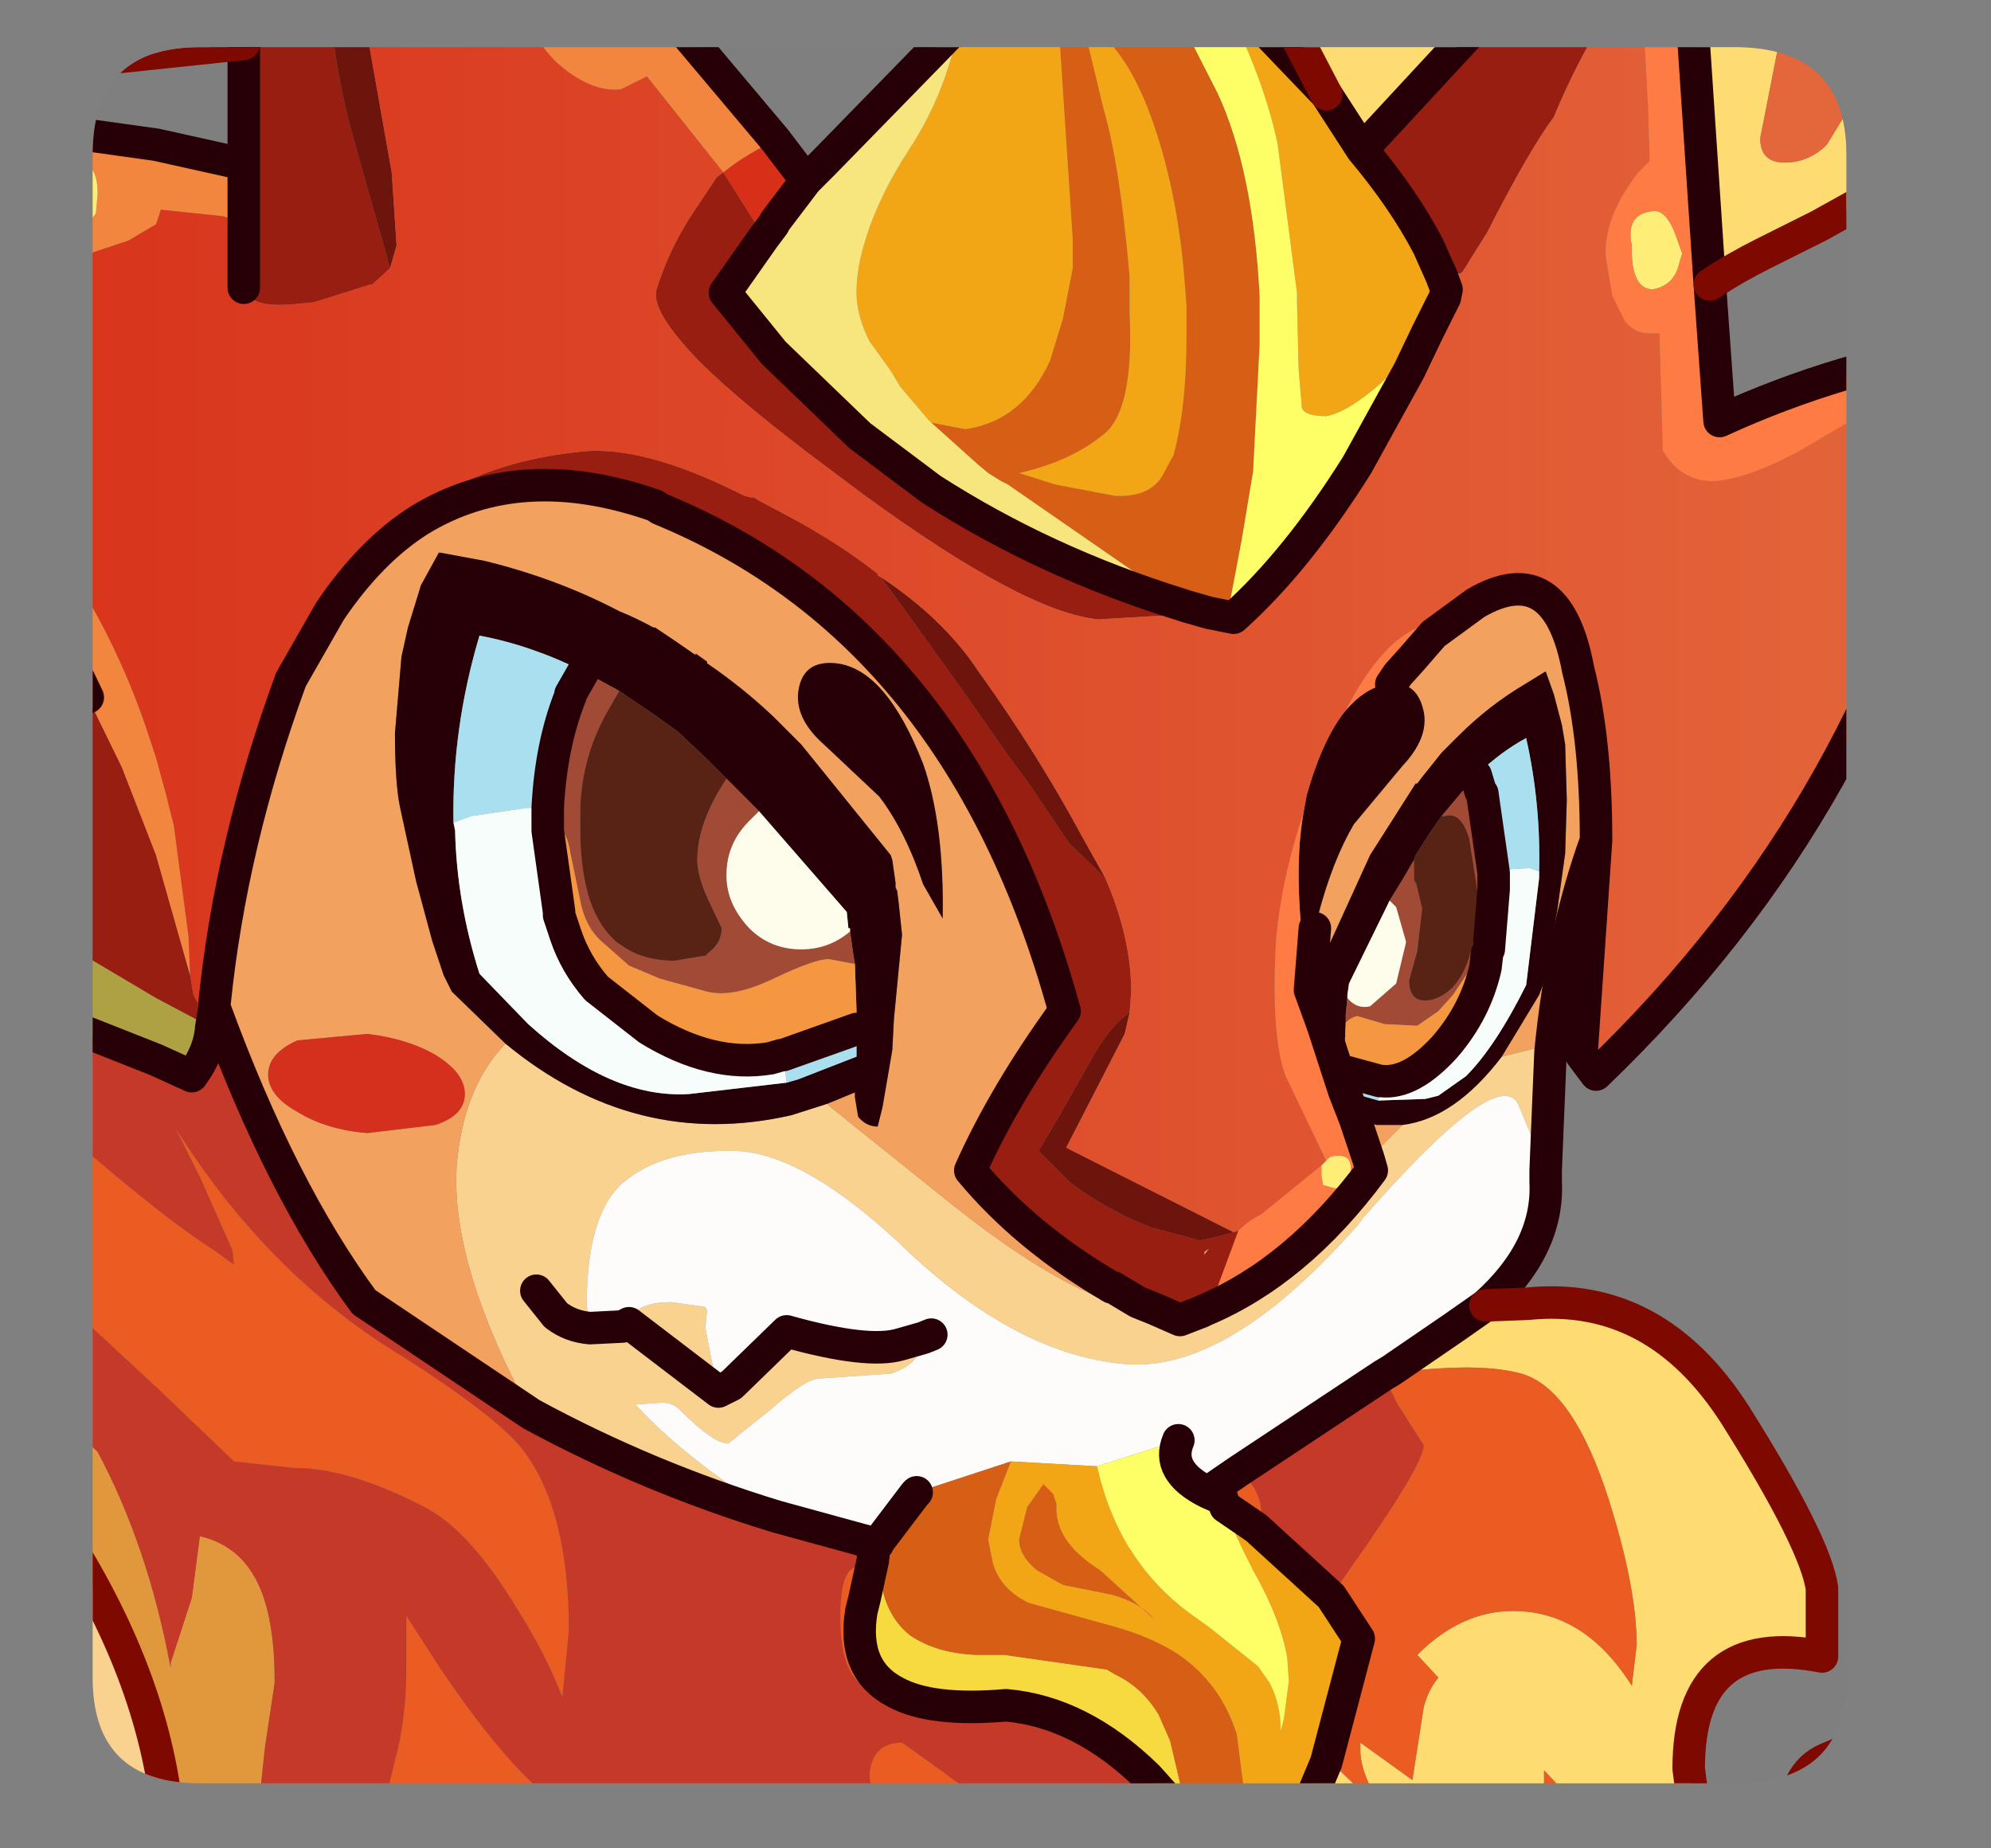 <?xml version="1.0" encoding="UTF-8" standalone="no"?>
<svg xmlns:ffdec="https://www.free-decompiler.com/flash" xmlns:xlink="http://www.w3.org/1999/xlink" ffdec:objectType="frame" height="56.85px" width="61.25px" xmlns="http://www.w3.org/2000/svg">
  <rect width="100%" height="100%" fill="#808080" stroke="none"/>
  <g transform="matrix(1.0, 0.0, 0.0, 1.0, 2.85, 1.45)">
    <clipPath id="clipPath0" transform="matrix(1.0, 0.0, 0.0, 1.0, 0.0, 0.0)">
      <path d="M50.5 0.0 Q53.95 0.0 53.95 3.3 L53.95 50.15 Q53.95 53.4 50.5 53.4 L3.3 53.4 Q0.0 53.4 0.0 50.15 L0.0 3.3 Q0.0 0.0 3.3 0.0 L50.5 0.0" fill="#000000" fill-rule="evenodd" stroke="none"/>
    </clipPath>
    <g clip-path="url(#clipPath0)">
      <use ffdec:characterId="2" height="56.85" transform="matrix(1.0, 0.0, 0.0, 1.0, -2.85, -1.45)" width="61.25" xlink:href="#shape1"/>
    </g>
    <use ffdec:characterId="3" height="53.4" transform="matrix(1.0, 0.0, 0.0, 1.0, 0.0, 0.0)" width="53.95" xlink:href="#shape2"/>
  </g>
  <defs>
    <g id="shape1" transform="matrix(1.0, 0.0, 0.0, 1.0, 2.85, 1.45)">
      <path d="M44.85 30.9 L44.75 33.3 44.7 34.55 43.85 32.5 Q43.2 31.3 39.05 36.05 L38.95 36.2 38.45 36.75 Q34.7 40.8 31.7 40.5 28.5 40.2 25.2 37.15 21.95 34.0 19.75 33.95 17.55 33.9 16.35 34.9 15.2 35.85 15.2 38.7 L15.3 39.4 16.3 39.35 16.75 38.85 Q17.1 38.6 17.8 38.6 L18.85 38.75 18.9 38.85 18.85 39.4 19.15 40.95 19.25 41.35 19.65 41.15 21.35 39.5 Q23.85 40.2 24.85 39.9 L25.55 39.7 Q25.5 40.5 24.55 40.8 L22.35 40.95 Q21.95 40.95 20.8 41.95 L19.55 42.95 Q19.1 42.95 18.05 41.9 17.8 41.65 17.4 41.7 L16.7 41.75 Q18.15 43.35 21.05 45.2 17.1 44.0 13.5 42.05 11.0 37.45 11.2 34.4 11.4 32.0 12.7 30.65 16.7 33.95 21.5 32.85 L22.6 32.5 22.7 32.6 26.5 35.65 Q30.55 38.85 32.65 38.8 L33.45 39.15 34.1 38.9 34.2 38.85 Q37.05 37.65 39.35 34.55 L39.25 34.2 40.3 33.15 Q41.9 32.95 43.35 31.05 L44.35 30.8 44.85 30.9 M2.35 54.9 L-2.3 54.9 Q-2.0 54.15 -2.0 53.3 L-2.2 51.85 -2.35 51.35 -2.35 45.35 -1.9 44.4 -0.7 46.1 Q2.05 50.55 2.35 54.9 M13.65 38.25 L14.25 39.0 Q14.7 39.35 15.3 39.4 14.7 39.35 14.25 39.0 L13.65 38.25 M16.3 39.35 L16.5 39.25 19.25 41.35 16.5 39.25 16.3 39.35" fill="#fad390" fill-rule="evenodd" stroke="none"/>
      <path d="M46.25 24.4 Q45.2 27.3 44.85 30.9 L44.35 30.8 43.35 31.05 44.5 29.15 44.65 28.75 44.8 27.95 45.05 26.6 45.3 24.8 45.35 23.15 45.3 21.45 45.2 20.85 44.95 19.9 44.7 19.2 44.05 19.6 Q42.95 20.25 42.0 21.2 L41.5 21.7 40.9 22.45 40.75 22.65 40.7 22.65 39.3 24.85 38.0 27.7 37.95 27.8 37.9 28.35 37.9 28.5 37.85 28.8 37.8 29.5 37.85 30.1 37.45 29.0 37.6 27.1 37.7 26.7 Q38.15 25.0 38.8 23.9 L40.3 22.1 Q41.1 21.25 40.95 20.45 40.75 19.5 39.95 19.6 L40.15 19.3 40.6 18.8 41.25 18.05 42.55 17.1 Q45.05 15.65 45.7 19.15 46.25 21.3 46.25 24.4 M-2.35 45.35 L-2.35 43.9 -1.9 44.4 -2.35 45.35 M38.85 33.0 L39.5 33.15 40.3 33.15 39.25 34.2 38.85 33.0 M7.3 17.35 Q8.55 15.5 10.05 14.55 13.15 12.65 17.3 14.1 L17.45 14.2 Q26.7 18.0 29.9 29.65 28.05 32.2 27.0 34.55 28.7 36.6 31.35 38.15 L31.4 38.15 32.15 38.6 32.65 38.8 Q30.55 38.85 26.5 35.65 L22.7 32.6 22.6 32.5 23.45 32.15 23.45 32.3 23.55 32.9 Q23.8 33.2 24.15 33.2 L24.3 32.6 24.6 30.85 24.65 29.9 24.9 27.3 24.8 26.35 24.75 25.95 24.7 25.85 24.7 25.8 24.7 25.7 24.6 25.0 24.55 24.85 21.8 21.45 20.95 20.6 Q20.0 19.7 18.9 18.95 L18.9 18.9 18.55 18.65 18.55 18.7 17.9 18.25 17.3 17.85 17.25 17.85 Q16.7 17.55 16.2 17.35 14.3 16.35 12.05 15.8 L10.7 15.55 10.65 15.55 10.1 16.55 9.7 17.85 9.5 18.75 9.3 21.1 Q9.3 22.6 9.45 23.35 L9.95 25.65 10.45 27.5 10.8 28.55 11.05 29.05 12.7 30.65 Q11.4 32.0 11.2 34.4 11.0 37.45 13.5 42.05 L8.35 38.6 Q5.8 35.15 3.75 29.55 L3.75 29.4 Q4.25 24.5 6.1 19.45 L7.3 17.35 M24.2 23.05 Q25.0 24.1 25.55 25.75 L26.15 26.8 Q26.2 23.9 25.55 22.05 24.4 19.1 22.85 18.95 21.8 18.85 21.7 19.9 21.65 20.7 22.5 21.45 L24.2 23.05 M10.55 31.0 Q9.7 30.5 8.45 30.35 L6.3 30.55 Q5.4 30.95 5.4 31.6 5.4 32.25 6.3 32.75 7.2 33.3 8.45 33.4 L10.55 33.15 Q11.45 32.85 11.45 32.2 11.45 31.55 10.55 31.0 M34.2 37.05 L34.35 36.95 34.2 37.15 34.2 37.05" fill="#f4a25e" fill-rule="evenodd" stroke="none"/>
      <path d="M4.65 -0.1 L4.65 -0.95 7.3 -0.95 7.35 -0.7 Q7.55 1.15 8.05 2.9 L9.15 6.8 8.6 7.3 8.55 7.3 6.8 7.85 6.25 7.9 Q4.8 8.05 4.65 7.4 L4.65 5.4 4.65 3.6 4.65 -0.1 M42.85 -0.95 L46.55 -0.95 Q45.7 0.35 44.95 2.15 44.2 3.15 42.9 5.7 L42.15 6.9 42.1 6.95 41.5 7.05 41.1 6.15 Q40.35 4.7 39.05 3.15 L42.85 -0.95 M-2.35 26.7 L-2.35 16.2 Q-1.1 17.95 -0.15 20.0 L0.9 22.15 1.95 24.85 3.0 28.55 3.1 29.15 3.65 30.15 1.95 29.25 -2.35 26.7 M34.35 17.4 L30.95 17.6 Q28.7 17.4 23.7 13.75 L22.7 13.0 Q20.0 11.0 18.65 9.65 17.15 8.1 17.35 7.45 17.7 6.3 18.4 5.2 L18.5 5.05 19.2 4.0 19.4 3.85 20.35 5.35 20.65 5.85 19.7 7.2 19.45 7.55 20.95 9.4 23.6 11.95 25.8 13.6 Q29.3 15.85 33.5 17.15 L33.65 17.2 34.35 17.4 M7.3 17.35 Q8.1 15.95 9.05 15.05 L9.6 14.55 Q11.65 12.8 14.95 12.45 16.9 12.2 20.05 13.8 L20.25 13.85 20.35 13.85 20.5 13.95 21.35 14.4 Q22.95 15.25 24.15 16.2 L24.15 16.25 24.25 16.3 25.3 17.75 26.95 20.05 28.1 21.7 28.8 22.65 30.05 24.5 31.15 25.55 Q31.95 27.4 31.95 29.05 L31.9 29.7 Q31.35 30.05 30.8 31.0 L29.75 32.85 29.1 33.95 30.05 34.9 Q31.15 35.75 32.55 36.3 L34.05 36.7 34.35 36.65 35.1 36.45 35.25 36.4 34.6 38.15 34.35 38.6 34.1 38.9 33.45 39.15 32.65 38.8 32.15 38.6 31.4 38.15 31.35 38.15 Q28.7 36.6 27.0 34.55 28.05 32.2 29.9 29.65 26.7 18.0 17.45 14.2 L17.3 14.1 Q13.15 12.65 10.05 14.55 8.55 15.5 7.3 17.35 M34.2 37.05 L34.2 37.15 34.35 36.95 34.2 37.05" fill="#981e11" fill-rule="evenodd" stroke="none"/>
      <path d="M21.0 2.85 L21.95 4.1 21.0 5.35 20.95 5.45 20.65 5.85 20.35 5.35 19.4 3.85 Q19.9 3.45 20.45 3.15 L21.0 2.85" fill="#d82f18" fill-rule="evenodd" stroke="none"/>
      <path d="M37.95 1.45 L36.7 -0.95 42.85 -0.95 39.05 3.15 37.95 1.45 M49.2 -0.95 L51.65 -0.95 51.9 -0.25 51.3 2.8 Q51.3 3.55 52.05 3.55 52.8 3.55 53.35 3.0 L53.9 2.1 54.45 -0.15 54.55 -0.95 57.8 -0.95 57.8 -0.75 Q57.8 2.8 54.45 4.75 L53.1 5.5 51.4 6.35 Q50.5 6.8 49.75 7.3 L49.2 -0.95 M42.85 38.7 L44.15 38.65 Q48.1 38.25 50.55 42.1 53.0 46.0 53.2 47.4 L53.2 49.5 Q49.1 48.7 49.1 52.95 L49.35 54.9 46.45 54.9 44.65 53.0 44.65 54.9 37.05 54.9 37.95 52.75 38.15 52.8 39.35 53.95 39.35 53.6 Q39.0 52.9 39.0 52.4 L39.0 52.15 40.6 53.3 40.95 51.05 Q41.1 50.5 41.4 50.15 L40.75 49.45 Q42.1 48.1 43.7 48.1 45.9 48.1 47.35 50.4 L47.5 49.15 Q47.5 47.4 46.65 44.7 45.55 41.25 43.95 40.8 42.7 40.45 40.25 40.75 L39.95 40.7 41.85 39.4 42.85 38.7 M55.5 51.15 L55.6 51.05 55.7 51.0 56.05 50.95 56.6 51.8 56.75 52.8 56.9 54.9 52.3 54.9 52.3 54.75 Q52.3 53.1 53.35 52.65 54.85 52.05 55.5 51.15 L55.65 51.2 55.7 51.55 54.6 52.55 55.7 51.55 55.65 51.2 55.5 51.15" fill="#ffdd71" fill-rule="evenodd" stroke="none"/>
      <path d="M5.05 54.9 L2.35 54.9 Q2.05 50.55 -0.7 46.1 L-1.9 44.4 -2.35 43.9 -2.35 40.6 -1.3 41.75 -1.0 42.1 0.15 43.2 Q1.7 46.1 2.4 49.85 L2.4 49.7 3.05 47.7 3.3 45.8 Q4.6 46.1 5.15 47.4 5.6 48.45 5.6 50.3 L5.3 52.3 5.05 54.65 5.05 54.9" fill="#e2993d" fill-rule="evenodd" stroke="none"/>
      <path d="M44.7 34.55 L44.7 34.9 Q44.8 36.95 42.85 38.7 L41.85 39.4 39.95 40.7 39.7 40.85 35.25 43.8 34.3 44.45 Q33.0 43.8 33.4 42.85 L30.9 43.65 28.25 43.5 25.35 44.45 25.3 44.5 24.2 45.95 24.15 46.05 21.05 45.2 Q18.15 43.35 16.7 41.75 L17.4 41.7 Q17.8 41.65 18.05 41.9 19.1 42.95 19.55 42.95 L20.8 41.95 Q21.95 40.95 22.35 40.95 L24.55 40.8 Q25.5 40.5 25.55 39.7 L24.85 39.9 Q23.85 40.2 21.35 39.5 L19.65 41.15 19.25 41.35 19.15 40.95 18.85 39.4 18.9 38.85 18.85 38.75 17.8 38.6 Q17.1 38.6 16.75 38.85 L16.3 39.35 15.3 39.4 15.2 38.7 Q15.2 35.85 16.35 34.9 17.55 33.9 19.75 33.95 21.95 34.0 25.2 37.15 28.5 40.2 31.7 40.5 34.7 40.8 38.45 36.75 L38.95 36.2 39.05 36.05 Q43.2 31.3 43.85 32.5 L44.7 34.55 M25.8 39.6 L25.55 39.7 25.8 39.6" fill="#fffdfc" fill-rule="evenodd" stroke="none"/>
      <path d="M13.35 -0.95 L14.25 -0.95 14.6 -0.55 Q15.1 -0.1 15.7 -0.2 16.05 -0.2 16.1 -0.55 L16.1 -0.95 17.8 -0.95 21.0 2.85 20.45 3.15 Q19.9 3.45 19.4 3.85 L19.0 3.35 17.05 0.9 16.25 1.3 Q15.3 1.4 14.25 0.45 13.6 -0.2 13.35 -0.95 M-2.35 16.2 L-2.35 13.9 -2.05 14.3 -1.35 15.15 Q0.5 17.65 1.6 20.8 L1.95 21.85 2.25 22.95 2.5 23.95 2.95 27.35 3.0 28.55 1.95 24.85 0.9 22.15 -0.15 20.0 Q-1.1 17.95 -2.35 16.2 M-2.35 6.4 L-2.35 5.25 -2.2 5.35 -0.8 5.6 Q-0.15 5.55 0.1 5.1 L0.15 4.55 Q0.2 3.15 -1.3 3.4 -2.0 3.55 -2.35 3.85 L-2.35 2.4 1.95 3.0 4.65 3.6 4.65 5.4 4.0 5.2 2.1 5.0 1.95 5.45 1.1 5.95 -0.85 6.6 -2.35 6.4" fill="#f3873e" fill-rule="evenodd" stroke="none"/>
      <path d="M-2.35 -0.15 L-2.35 -0.95 4.65 -0.95 4.65 -0.1 -0.1 0.4 -2.35 -0.15" fill="#fae47e" fill-rule="evenodd" stroke="none"/>
      <path d="M51.65 -0.95 L54.55 -0.95 54.45 -0.15 53.9 2.1 53.35 3.0 Q52.8 3.55 52.05 3.55 51.3 3.55 51.3 2.8 L51.9 -0.25 51.65 -0.95" fill="#e5663b" fill-rule="evenodd" stroke="none"/>
      <path d="M24.2 45.95 L24.2 46.05 24.2 46.45 24.2 46.5 Q24.2 48.1 25.15 48.85 25.95 49.4 27.2 49.45 L27.3 49.45 28.05 49.45 31.2 49.9 31.45 50.05 Q32.3 50.45 32.8 51.3 L33.15 52.1 33.75 54.65 32.45 53.2 Q30.4 51.2 28.1 51.0 25.8 51.2 24.7 50.6 23.35 49.9 23.65 48.1 L23.75 47.7 24.0 46.55 24.05 46.1 24.15 46.05 24.2 45.95" fill="#f8db3f" fill-rule="evenodd" stroke="none"/>
      <path d="M46.45 54.9 L44.65 54.9 44.65 53.0 46.45 54.9 M33.95 54.9 L24.65 54.9 Q23.9 53.8 23.9 53.1 24.0 52.15 24.9 52.15 L26.3 53.15 Q27.45 54.15 30.55 54.15 31.65 54.15 32.2 53.55 L32.45 53.2 33.75 54.65 33.95 54.9 M16.7 54.9 L9.05 54.9 8.95 54.15 9.3 52.7 Q9.65 51.45 9.65 49.85 L9.65 48.25 10.75 49.95 Q12.45 52.45 13.75 53.6 14.55 54.25 16.7 54.9 M-2.35 52.9 L-2.35 51.35 -2.2 51.85 -2.25 53.05 -2.35 52.9 M-2.35 37.15 L-2.35 32.05 -1.5 32.8 Q1.8 35.75 3.65 36.95 L3.8 37.05 4.35 37.45 4.3 37.0 3.3 34.75 2.55 33.25 Q3.9 35.4 5.55 37.1 7.35 38.95 9.5 40.25 12.4 42.1 13.2 43.1 14.65 44.95 14.65 48.7 L14.45 50.75 Q13.95 49.45 13.1 48.1 11.6 45.6 10.2 44.9 7.9 43.7 6.2 43.7 L4.35 43.5 2.05 41.3 0.0 39.4 -2.35 37.15 M39.95 40.7 L40.25 40.75 Q42.7 40.45 43.95 40.8 45.55 41.25 46.65 44.7 47.5 47.4 47.5 49.15 L47.35 50.4 Q45.9 48.1 43.7 48.1 42.1 48.1 40.75 49.45 L41.4 50.15 Q41.1 50.5 40.95 51.05 L40.6 53.3 39.0 52.15 39.0 52.4 Q39.0 52.9 39.35 53.6 L39.35 53.95 38.15 52.8 37.95 52.75 38.95 48.95 38.1 47.65 38.65 46.85 Q40.95 43.6 40.95 43.0 L40.15 41.75 39.7 40.85 39.95 40.7 M24.0 46.55 L23.75 47.7 23.65 48.1 Q23.35 49.9 24.7 50.6 L24.4 50.6 Q23.0 50.6 23.0 48.3 23.0 47.15 23.3 46.85 23.55 46.65 24.0 46.55 M34.3 44.45 L35.25 43.8 Q35.95 44.35 35.95 45.1 L35.8 45.55 34.85 44.9 34.75 44.65 34.3 44.45" fill="#eb5c22" fill-rule="evenodd" stroke="none"/>
      <path d="M24.65 54.9 L16.7 54.9 Q14.55 54.25 13.75 53.6 12.45 52.45 10.75 49.95 L9.65 48.25 9.65 49.85 Q9.65 51.45 9.3 52.7 L8.95 54.15 9.05 54.9 5.05 54.9 5.05 54.65 5.3 52.3 5.6 50.3 Q5.6 48.45 5.15 47.4 4.6 46.1 3.3 45.8 L3.05 47.7 2.4 49.7 2.4 49.85 Q1.7 46.1 0.15 43.2 L-1.0 42.1 -1.3 41.75 -2.35 40.6 -2.35 37.15 0.0 39.4 2.05 41.3 4.35 43.5 6.2 43.7 Q7.9 43.7 10.2 44.9 11.6 45.6 13.1 48.1 13.95 49.45 14.45 50.75 L14.65 48.7 Q14.65 44.95 13.2 43.1 12.4 42.1 9.5 40.25 7.35 38.95 5.55 37.1 3.9 35.4 2.55 33.25 L3.3 34.75 4.3 37.0 4.35 37.45 3.8 37.05 3.65 36.95 Q1.8 35.75 -1.5 32.8 L-2.35 32.05 -2.35 29.45 1.95 31.15 3.05 31.65 Q3.6 30.9 3.65 30.15 L3.75 29.55 Q5.8 35.15 8.35 38.6 L13.5 42.05 Q17.1 44.0 21.05 45.2 L24.15 46.05 24.05 46.1 24.0 46.55 Q23.55 46.65 23.3 46.85 23.0 47.15 23.0 48.3 23.0 50.6 24.4 50.6 L24.7 50.6 Q25.8 51.2 28.1 51.0 30.4 51.2 32.45 53.2 L32.2 53.55 Q31.65 54.15 30.55 54.15 27.45 54.15 26.3 53.15 L24.9 52.15 Q24.0 52.15 23.9 53.1 23.9 53.8 24.65 54.9 M-2.3 54.9 L-2.35 54.9 -2.35 52.9 -2.25 53.05 -2.2 51.85 -2.0 53.3 Q-2.0 54.15 -2.3 54.9 M35.25 43.8 L39.7 40.85 40.15 41.75 40.95 43.0 Q40.95 43.6 38.65 46.85 L38.1 47.65 35.8 45.55 35.95 45.1 Q35.95 44.35 35.25 43.8" fill="#c63928" fill-rule="evenodd" stroke="none"/>
      <path d="M26.65 -0.7 L26.95 -0.95 27.7 -0.95 26.65 -0.65 26.65 -0.7 M29.7 -0.95 L33.4 -0.95 34.6 1.4 Q35.7 3.75 35.9 7.65 L35.9 7.7 35.9 9.15 35.7 13.05 35.35 15.15 35.0 17.0 34.85 17.5 34.35 17.4 33.65 17.2 33.5 17.15 28.15 13.45 27.95 13.35 27.55 13.1 27.25 12.85 25.8 11.55 26.85 11.75 Q28.6 11.5 29.45 9.65 L29.85 8.35 30.15 6.8 30.15 5.9 29.7 -0.95 M35.45 54.9 L33.95 54.9 33.75 54.65 33.15 52.1 32.8 51.3 Q32.3 50.45 31.45 50.05 L31.2 49.9 28.05 49.45 27.3 49.45 27.2 49.45 Q25.95 49.4 25.15 48.85 24.2 48.1 24.2 46.5 L24.2 46.45 24.2 46.05 24.2 45.95 25.3 44.5 25.35 44.45 28.25 43.5 27.8 44.65 27.55 45.9 27.7 46.65 Q27.95 47.45 28.8 47.85 L31.5 48.6 Q32.55 48.9 33.35 49.4 34.7 50.3 35.2 51.9 L35.45 53.85 35.45 54.05 35.45 54.9 M33.65 7.95 L33.6 7.3 Q33.4 4.6 32.65 2.4 31.8 -0.1 30.45 -0.8 L31.1 1.9 Q31.6 3.6 31.9 7.05 L31.9 7.45 31.9 8.15 Q32.05 11.25 31.05 11.95 30.05 12.75 28.5 13.1 L29.45 13.4 29.6 13.45 31.45 13.8 Q32.5 13.85 32.9 13.2 L33.25 12.55 Q33.65 11.1 33.65 8.9 L33.65 7.95 M29.55 44.5 L29.65 44.8 29.65 44.95 Q29.65 45.95 30.85 46.75 L31.0 46.85 32.65 48.35 Q32.25 47.85 31.35 47.6 L29.85 47.3 29.05 46.85 Q28.5 46.4 28.5 45.9 L28.75 44.9 29.25 44.2 29.55 44.5" fill="#d85e15" fill-rule="evenodd" stroke="none"/>
      <path d="M27.7 -0.95 L29.7 -0.95 30.15 5.9 30.15 6.8 29.85 8.35 29.45 9.65 Q28.6 11.5 26.85 11.75 L25.8 11.55 25.7 11.45 24.85 10.45 24.55 9.95 23.9 9.05 Q23.5 8.25 23.5 7.55 23.5 6.75 23.8 5.85 24.2 4.55 25.15 3.1 26.25 1.4 26.65 -0.65 L27.7 -0.95 M35.05 -0.95 L35.65 -0.95 37.95 1.45 39.05 3.15 Q40.35 4.7 41.1 6.15 L41.5 7.05 41.65 7.45 41.6 7.7 41.05 8.8 40.55 9.4 40.25 9.75 Q38.8 11.2 37.95 11.35 37.3 11.35 37.2 11.1 L37.1 9.9 37.05 7.8 37.05 7.55 36.45 2.95 Q36.05 1.1 35.05 -0.95 M37.05 54.9 L35.45 54.9 35.45 54.05 35.45 53.85 35.2 51.9 Q34.7 50.3 33.35 49.4 32.55 48.9 31.5 48.6 L28.8 47.85 Q27.95 47.45 27.7 46.65 L27.55 45.9 27.8 44.65 28.25 43.5 30.9 43.65 Q31.2 45.0 31.85 46.1 L32.15 46.55 Q32.9 47.6 34.0 48.35 L34.35 48.6 35.85 49.8 36.2 50.3 Q36.55 50.95 36.55 51.8 L36.65 51.4 36.8 50.25 36.75 49.55 Q36.55 48.35 35.7 46.85 L35.5 46.45 Q34.95 45.35 34.75 44.65 L34.85 44.9 35.8 45.55 38.1 47.65 38.95 48.95 37.95 52.75 37.05 54.9 M33.65 7.95 L33.65 8.9 Q33.65 11.1 33.25 12.55 L32.9 13.2 Q32.5 13.85 31.45 13.8 L29.6 13.45 29.45 13.4 28.5 13.1 Q30.05 12.75 31.05 11.95 32.05 11.25 31.9 8.15 L31.9 7.45 31.9 7.05 Q31.6 3.6 31.1 1.9 L30.45 -0.8 Q31.8 -0.1 32.65 2.4 33.4 4.6 33.6 7.3 L33.65 7.95 M29.55 44.5 L29.25 44.2 28.75 44.9 28.5 45.9 Q28.5 46.4 29.05 46.85 L29.85 47.3 31.35 47.6 Q32.25 47.85 32.65 48.35 L31.0 46.85 30.85 46.75 Q29.65 45.95 29.65 44.95 L29.65 44.8 29.55 44.5" fill="#f3a716" fill-rule="evenodd" stroke="none"/>
      <path d="M33.4 -0.95 L35.05 -0.95 Q36.05 1.1 36.45 2.95 L37.05 7.55 37.05 7.8 37.1 9.9 37.2 11.1 Q37.3 11.35 37.95 11.35 38.8 11.2 40.25 9.75 L40.55 9.4 41.05 8.8 40.5 9.95 38.9 12.85 Q37.05 15.8 35.1 17.55 L34.85 17.5 35.0 17.0 35.35 15.15 35.7 13.05 35.9 9.15 35.9 7.7 35.9 7.65 Q35.7 3.75 34.6 1.4 L33.4 -0.95 M30.9 43.65 L33.4 42.85 Q33.0 43.8 34.3 44.45 L34.75 44.65 Q34.95 45.35 35.5 46.45 L35.7 46.85 Q36.55 48.35 36.75 49.55 L36.8 50.25 36.65 51.4 36.55 51.8 Q36.55 50.95 36.2 50.3 L35.85 49.8 34.35 48.6 34.0 48.35 Q32.9 47.6 32.15 46.55 L31.85 46.1 Q31.2 45.0 30.9 43.65" fill="#ffff66" fill-rule="evenodd" stroke="none"/>
      <path d="M37.85 30.1 L37.8 29.5 37.85 28.8 37.9 28.5 37.9 28.35 37.95 27.8 38.0 27.7 39.3 24.85 40.7 22.65 40.75 22.65 40.9 22.45 41.5 21.7 42.0 21.2 Q42.95 20.25 44.05 19.6 L44.7 19.2 44.95 19.9 45.2 20.85 45.3 21.45 45.35 23.15 45.3 24.8 45.05 26.6 44.8 27.95 44.65 28.75 44.5 29.15 43.35 31.05 Q41.9 32.95 40.3 33.15 L39.5 33.15 38.85 33.0 38.5 32.1 37.85 30.1 M38.5 31.5 L38.5 32.1 39.55 32.4 41.0 32.35 41.4 32.25 42.25 31.65 Q43.15 30.75 44.1 28.85 L44.5 25.55 44.5 25.35 Q44.55 23.25 44.1 21.25 43.35 21.65 42.55 22.4 L41.5 23.65 41.15 24.15 40.7 24.85 40.65 25.0 40.3 25.6 39.9 26.25 38.65 28.8 38.6 29.15 38.6 29.25 38.55 29.75 38.55 29.8 38.55 30.0 38.5 31.1 38.5 31.15 38.5 31.5 M24.2 23.05 L22.5 21.45 Q21.65 20.7 21.7 19.9 21.8 18.85 22.85 18.95 24.4 19.1 25.55 22.05 26.2 23.9 26.15 26.8 L25.55 25.75 Q25.0 24.1 24.2 23.05 M12.7 30.65 L11.05 29.05 10.8 28.55 10.45 27.5 9.95 25.65 9.45 23.35 Q9.3 22.6 9.3 21.1 L9.5 18.75 9.7 17.85 10.1 16.55 10.65 15.55 10.7 15.55 12.05 15.8 Q14.3 16.35 16.2 17.35 16.7 17.55 17.25 17.85 L17.3 17.85 17.9 18.25 18.55 18.7 18.55 18.65 18.9 18.9 18.9 18.95 Q20.0 19.7 20.95 20.6 L21.8 21.45 24.55 24.85 24.6 25.0 24.7 25.7 24.7 25.8 24.7 25.85 24.75 25.95 24.8 26.35 24.9 27.3 24.65 29.9 24.6 30.85 24.3 32.6 24.15 33.2 Q23.8 33.2 23.55 32.9 L23.45 32.3 23.45 32.15 22.6 32.5 21.5 32.85 Q16.7 33.95 12.7 30.65 M38.55 20.4 Q39.1 19.75 39.75 19.6 L39.95 19.6 Q40.75 19.5 40.95 20.45 41.1 21.25 40.3 22.1 L38.8 23.9 Q38.15 25.0 37.7 26.7 L37.6 27.1 37.25 27.75 Q36.95 25.25 37.25 23.55 L37.35 23.0 Q37.85 21.25 38.55 20.4 M23.45 28.2 L23.4 27.9 23.3 27.2 23.3 27.1 23.25 27.1 23.2 26.6 20.5 23.5 19.75 22.75 19.5 22.5 18.9 21.9 18.0 21.05 17.3 20.55 16.2 19.8 15.1 19.2 Q13.5 18.4 11.9 18.1 11.05 20.95 11.1 23.85 L11.15 24.1 Q11.2 26.3 11.9 28.5 L13.4 30.05 Q15.95 32.35 18.35 32.2 L21.35 31.85 21.7 31.75 23.5 31.05 23.5 30.2 23.5 29.7 23.5 29.65 23.45 28.2" fill="#270007" fill-rule="evenodd" stroke="none"/>
      <path d="M38.5 32.1 L38.5 31.5 39.6 31.8 39.65 31.8 39.55 32.4 38.5 32.1 M42.55 22.4 Q43.35 21.65 44.1 21.25 44.55 23.25 44.5 25.35 L44.2 25.25 43.4 25.3 43.1 25.4 42.75 22.95 42.7 22.9 42.55 22.4 M15.1 19.2 L14.7 19.9 14.7 19.95 Q14.1 21.45 14.0 23.4 L13.35 23.4 11.65 23.65 11.1 23.85 Q11.05 20.95 11.9 18.1 13.5 18.4 15.1 19.2 M21.2 31.0 L21.25 31.0 23.5 30.2 23.5 31.05 21.7 31.75 21.35 31.85 21.3 31.45 21.2 31.0" fill="#aae0f0" fill-rule="evenodd" stroke="none"/>
      <path d="M38.55 30.0 L38.55 29.8 38.55 29.75 38.6 29.25 Q38.9 29.6 39.3 29.5 L40.1 28.8 40.4 27.55 40.4 27.5 40.1 26.45 39.9 26.25 40.3 25.6 40.65 25.0 40.65 25.5 40.65 25.6 40.7 25.75 40.7 25.65 40.9 26.5 40.75 27.8 40.5 28.7 Q40.5 29.45 41.2 29.3 42.6 28.9 42.6 25.95 L42.35 24.35 Q42.1 23.5 41.6 23.65 L41.5 23.65 42.55 22.4 42.7 22.9 42.75 22.95 43.1 25.4 43.1 25.9 Q43.05 25.8 43.0 25.85 42.7 25.85 42.65 26.5 L42.6 27.35 42.35 28.4 41.85 29.15 41.4 29.65 40.75 30.1 39.75 30.05 38.9 29.8 Q38.7 29.85 38.55 30.0 M14.0 23.4 Q14.1 21.45 14.7 19.95 L14.7 19.9 15.1 19.2 16.2 19.8 15.8 20.5 Q15.0 21.95 15.0 23.6 L15.0 23.75 15.0 24.0 Q15.0 25.35 15.3 26.25 15.6 27.1 16.15 27.55 L16.3 27.65 Q16.95 28.1 17.9 28.1 L18.8 27.95 18.85 27.95 18.95 27.85 Q19.35 27.55 19.35 27.1 L18.95 26.25 Q18.6 25.5 18.6 25.0 18.6 23.85 19.5 22.5 L19.75 22.75 20.5 23.5 20.2 23.8 Q19.5 24.5 19.5 25.45 L19.5 25.5 Q19.5 26.35 20.2 27.1 20.85 27.75 21.8 27.75 22.65 27.75 23.3 27.2 L23.4 27.9 23.45 28.2 22.65 28.05 Q22.2 28.05 20.95 28.65 19.7 29.25 18.9 29.05 L17.45 28.65 16.5 28.25 15.65 27.5 Q15.15 27.05 15.0 26.25 L14.7 24.8 Q14.6 24.15 14.35 24.05 L14.0 24.1 14.0 23.4" fill="#a24a36" fill-rule="evenodd" stroke="none"/>
      <path d="M40.65 25.0 L40.7 24.85 41.15 24.15 41.5 23.65 41.6 23.65 Q42.1 23.5 42.35 24.35 L42.6 25.95 Q42.6 28.9 41.2 29.3 40.5 29.45 40.5 28.7 L40.75 27.8 40.9 26.5 40.7 25.65 40.7 25.75 40.65 25.6 40.65 25.5 40.65 25.0 M19.5 22.5 Q18.6 23.85 18.6 25.0 18.6 25.5 18.95 26.25 L19.35 27.1 Q19.35 27.55 18.95 27.85 L18.85 27.95 18.8 27.95 17.9 28.1 Q16.95 28.1 16.3 27.65 L16.15 27.55 Q15.6 27.1 15.3 26.25 15.0 25.35 15.0 24.0 L15.0 23.75 15.0 23.6 Q15.0 21.95 15.8 20.5 L16.2 19.8 17.3 20.55 18.0 21.05 18.9 21.9 19.5 22.5" fill="#582314" fill-rule="evenodd" stroke="none"/>
      <path d="M44.5 25.35 L44.5 25.55 44.1 28.85 Q43.15 30.75 42.25 31.65 L41.4 32.25 41.0 32.35 39.55 32.4 39.65 31.8 Q40.55 31.9 41.6 30.75 42.55 29.65 42.85 28.3 L42.9 27.85 42.95 27.75 43.1 25.9 43.1 25.4 43.4 25.3 44.2 25.25 44.5 25.35 M14.0 23.4 L14.0 24.1 14.35 26.6 14.35 26.7 14.55 27.3 Q14.85 28.2 15.5 28.95 L17.1 30.2 Q19.05 31.4 20.85 31.1 L21.2 31.0 21.3 31.45 21.35 31.85 18.35 32.2 Q15.95 32.35 13.4 30.05 L11.9 28.5 Q11.2 26.3 11.15 24.1 L11.1 23.85 11.65 23.65 13.35 23.4 14.0 23.4" fill="#f8fefc" fill-rule="evenodd" stroke="none"/>
      <path d="M38.5 31.5 L38.5 31.15 38.5 31.1 38.55 30.0 Q38.7 29.85 38.9 29.8 L39.75 30.05 40.75 30.1 41.4 29.65 41.85 29.15 42.35 28.4 42.6 27.35 42.65 26.5 Q42.7 25.85 43.0 25.85 43.05 25.8 43.1 25.9 L42.95 27.75 42.9 27.85 42.85 28.3 Q42.55 29.65 41.6 30.75 40.55 31.9 39.65 31.8 L39.6 31.8 38.5 31.5 M14.0 24.1 L14.35 24.05 Q14.6 24.15 14.7 24.8 L15.0 26.25 Q15.15 27.05 15.65 27.5 L16.5 28.25 17.45 28.65 18.9 29.05 Q19.7 29.25 20.95 28.65 22.2 28.05 22.65 28.05 L23.45 28.2 23.5 29.65 23.5 29.7 23.5 30.2 21.25 31.0 21.2 31.0 20.85 31.1 Q19.05 31.4 17.1 30.2 L15.5 28.95 Q14.85 28.2 14.55 27.3 L14.35 26.7 14.35 26.6 14.0 24.1" fill="#f69841" fill-rule="evenodd" stroke="none"/>
      <path d="M38.6 29.25 L38.6 29.15 38.65 28.8 39.9 26.25 40.1 26.45 40.4 27.5 40.4 27.55 40.1 28.8 39.3 29.5 Q38.9 29.6 38.6 29.25 M23.3 27.2 Q22.65 27.75 21.8 27.75 20.85 27.75 20.2 27.1 19.5 26.35 19.5 25.5 L19.5 25.45 Q19.5 24.5 20.2 23.8 L20.5 23.5 23.2 26.6 23.25 27.1 23.3 27.1 23.3 27.2" fill="#fffeec" fill-rule="evenodd" stroke="none"/>
      <path d="M7.3 -0.95 L8.35 -0.95 9.2 3.85 9.35 6.1 9.15 6.8 8.05 2.9 Q7.55 1.15 7.35 -0.7 L7.3 -0.95 M35.1 36.45 L34.35 36.65 34.05 36.7 32.55 36.3 Q31.15 35.75 30.05 34.9 L29.1 33.95 29.75 32.85 30.8 31.0 Q31.35 30.05 31.9 29.7 L31.75 30.35 29.95 33.85 35.1 36.45 M31.15 25.55 L30.05 24.5 28.8 22.65 28.1 21.7 26.95 20.05 25.3 17.75 24.25 16.3 Q26.2 17.6 27.25 19.2 29.05 21.7 30.45 24.3 L31.15 25.55" fill="#6d150c" fill-rule="evenodd" stroke="none"/>
      <path d="M8.35 -0.95 L13.35 -0.95 Q13.6 -0.2 14.25 0.45 15.3 1.4 16.25 1.3 L17.05 0.9 19.0 3.35 19.4 3.85 19.2 4.0 18.5 5.05 18.4 5.2 Q17.7 6.3 17.35 7.45 17.15 8.1 18.65 9.65 20.0 11.0 22.7 13.0 L23.7 13.75 Q28.7 17.4 30.95 17.6 L34.35 17.4 34.85 17.5 35.1 17.55 Q37.05 15.8 38.9 12.85 L40.5 9.95 41.05 8.8 41.6 7.7 42.1 6.95 42.15 6.9 42.9 5.7 Q44.2 3.15 44.95 2.15 45.7 0.35 46.55 -0.95 L47.7 -0.95 47.85 1.85 47.9 3.5 47.55 3.85 Q46.55 5.15 46.55 6.25 L46.55 6.45 46.75 7.65 47.15 8.45 Q47.5 8.85 48.0 8.8 L48.2 8.8 48.3 12.2 48.3 12.3 48.3 12.4 Q48.85 13.35 49.85 13.35 50.85 13.3 52.45 12.45 L53.9 11.6 54.0 11.6 54.15 11.5 57.7 10.05 57.4 11.8 Q55.0 23.2 46.25 31.6 L45.8 31.0 46.25 24.4 Q46.25 21.3 45.7 19.15 45.05 15.65 42.55 17.1 L42.35 17.15 40.9 17.8 Q39.65 18.25 38.55 20.4 37.85 21.25 37.35 23.0 L37.25 23.55 Q36.55 25.65 36.4 27.55 36.25 30.45 36.7 31.65 L37.95 34.25 37.8 34.4 35.95 35.9 Q35.55 36.1 35.25 36.4 L35.1 36.45 29.95 33.85 31.75 30.35 31.9 29.7 31.95 29.05 Q31.95 27.4 31.15 25.55 L30.45 24.3 Q29.05 21.7 27.25 19.2 26.2 17.6 24.25 16.3 L24.15 16.25 24.15 16.2 Q22.95 15.25 21.35 14.4 L20.5 13.95 20.35 13.85 20.25 13.85 20.05 13.8 Q16.9 12.2 14.95 12.45 11.65 12.8 9.6 14.55 L9.05 15.05 Q8.1 15.95 7.3 17.35 L6.1 19.45 Q4.25 24.5 3.75 29.4 L3.75 29.55 3.65 30.15 3.1 29.15 3.0 28.55 2.95 27.35 2.5 23.95 2.25 22.95 1.95 21.85 1.6 20.8 Q0.5 17.65 -1.35 15.15 L-2.05 14.3 -2.35 13.9 -2.35 6.4 -0.85 6.6 1.1 5.95 1.95 5.45 2.1 5.0 4.0 5.2 4.65 5.4 4.65 7.4 Q4.8 8.05 6.25 7.9 L6.8 7.85 8.55 7.3 8.6 7.3 9.15 6.8 9.35 6.1 9.2 3.85 8.35 -0.95" fill="url(#gradient0)" fill-rule="evenodd" stroke="none"/>
      <path d="M14.25 -0.95 L16.1 -0.95 16.1 -0.55 Q16.05 -0.2 15.7 -0.2 15.1 -0.1 14.6 -0.55 L14.25 -0.95 M-2.35 5.25 L-2.35 3.85 Q-2.0 3.55 -1.3 3.4 0.2 3.15 0.15 4.55 L0.1 5.1 Q-0.15 5.55 -0.8 5.6 L-2.2 5.35 -2.35 5.25 M47.95 5.05 Q48.35 4.95 48.65 5.65 L48.85 6.2 48.9 6.35 48.75 6.85 Q48.55 7.35 48.0 7.45 47.4 7.45 47.35 6.4 L47.35 6.1 Q47.15 5.15 47.95 5.05 M37.95 34.25 Q38.05 34.1 38.25 34.1 38.75 34.05 38.7 34.55 L38.7 34.7 38.35 35.1 38.2 35.1 37.85 35.0 37.8 34.7 37.8 34.4 37.95 34.25" fill="#ffee76" fill-rule="evenodd" stroke="none"/>
      <path d="M21.95 4.1 L22.5 3.55 26.6 -0.65 26.65 -0.65 Q26.25 1.4 25.15 3.1 24.2 4.55 23.8 5.85 23.5 6.75 23.5 7.55 23.5 8.25 23.9 9.05 L24.55 9.95 24.85 10.45 25.7 11.45 25.8 11.55 27.25 12.85 27.55 13.1 27.95 13.35 28.15 13.45 33.5 17.15 Q29.3 15.85 25.8 13.6 L23.6 11.95 20.95 9.4 19.45 7.55 19.7 7.2 20.65 5.85 20.95 5.45 21.0 5.35 21.95 4.1" fill="#f8e77d" fill-rule="evenodd" stroke="none"/>
      <path d="M47.7 -0.95 L49.2 -0.95 49.75 7.3 50.05 11.5 Q53.75 9.8 57.9 9.15 L57.7 10.05 54.15 11.5 54.0 11.6 53.9 11.6 52.45 12.45 Q50.85 13.3 49.85 13.35 48.85 13.35 48.3 12.4 L48.3 12.3 48.3 12.2 48.2 8.8 48.0 8.8 Q47.5 8.85 47.15 8.45 L46.75 7.65 46.55 6.45 46.55 6.25 Q46.55 5.15 47.55 3.85 L47.9 3.5 47.85 1.85 47.7 -0.95 M47.95 5.05 Q47.15 5.15 47.35 6.1 L47.35 6.4 Q47.4 7.45 48.0 7.45 48.55 7.35 48.75 6.85 L48.9 6.35 48.85 6.2 48.65 5.65 Q48.35 4.95 47.95 5.05 M38.55 20.4 Q39.65 18.25 40.9 17.8 L42.35 17.15 42.55 17.1 41.25 18.05 40.6 18.8 40.15 19.3 39.95 19.6 39.75 19.6 Q39.1 19.75 38.55 20.4 M37.85 30.1 L38.5 32.1 38.85 33.0 39.25 34.2 39.35 34.55 Q37.05 37.65 34.2 38.85 L34.1 38.9 34.35 38.6 34.6 38.15 35.25 36.4 Q35.55 36.1 35.95 35.9 L37.8 34.4 37.8 34.7 37.85 35.0 38.2 35.1 38.35 35.1 38.7 34.7 38.7 34.55 Q38.75 34.05 38.25 34.1 38.05 34.1 37.95 34.25 L36.7 31.65 Q36.25 30.45 36.4 27.55 36.55 25.65 37.25 23.55 36.95 25.25 37.25 27.75 L37.6 27.1 37.45 29.0 37.85 30.1" fill="#ff7b43" fill-rule="evenodd" stroke="none"/>
      <path d="M-2.35 29.45 L-2.35 26.7 1.95 29.25 3.65 30.15 Q3.6 30.9 3.05 31.65 L1.95 31.15 -2.35 29.45" fill="#afa243" fill-rule="evenodd" stroke="none"/>
      <path d="M10.55 31.0 Q11.45 31.55 11.45 32.2 11.45 32.85 10.55 33.15 L8.45 33.4 Q7.2 33.3 6.3 32.75 5.4 32.25 5.4 31.6 5.4 30.95 6.3 30.55 L8.45 30.35 Q9.7 30.5 10.55 31.0" fill="#d62f1d" fill-rule="evenodd" stroke="none"/>
      <path d="M4.65 -0.1 L4.65 -0.95 M17.8 -0.95 L21.0 2.85 21.95 4.1 22.5 3.55 26.6 -0.65 26.65 -0.7 26.95 -0.95 M35.65 -0.95 L37.95 1.45 39.05 3.15 Q40.35 4.7 41.1 6.15 L41.5 7.05 41.65 7.45 41.6 7.7 41.05 8.8 40.5 9.95 38.9 12.85 Q37.05 15.8 35.1 17.55 L34.85 17.5 34.35 17.4 33.65 17.2 33.5 17.15 Q29.3 15.85 25.8 13.6 L23.6 11.95 20.95 9.4 19.45 7.55 19.7 7.2 20.65 5.85 20.95 5.45 21.0 5.35 21.95 4.1 M49.75 7.3 L50.05 11.5 Q53.75 9.8 57.9 9.15 L57.7 10.05 57.4 11.8 Q55.0 23.2 46.25 31.6 L45.8 31.0 46.25 24.4 Q45.2 27.3 44.85 30.9 L44.75 33.3 44.7 34.55 44.7 34.9 Q44.8 36.95 42.85 38.7 L41.85 39.4 39.95 40.7 39.7 40.85 35.25 43.8 34.3 44.45 34.75 44.65 M-2.35 2.4 L1.95 3.0 4.65 3.6 4.65 -0.1 M42.55 17.1 Q45.05 15.65 45.7 19.15 46.25 21.3 46.25 24.4 M39.95 19.6 L40.15 19.3 40.6 18.8 41.25 18.05 42.55 17.1 M37.85 30.1 L38.5 32.1 38.85 33.0 39.25 34.2 39.35 34.55 Q37.05 37.65 34.2 38.85 L34.1 38.9 33.45 39.15 32.65 38.8 32.15 38.6 31.4 38.15 31.35 38.15 Q28.7 36.6 27.0 34.55 28.05 32.2 29.9 29.65 26.7 18.0 17.45 14.2 L17.3 14.1 Q13.15 12.65 10.05 14.55 8.55 15.5 7.3 17.35 L6.1 19.45 Q4.25 24.5 3.75 29.4 L3.75 29.55 Q5.8 35.15 8.35 38.6 L13.5 42.05 Q17.1 44.0 21.05 45.2 L24.15 46.05 M42.55 22.4 L42.7 22.9 42.75 22.95 43.1 25.4 43.1 25.9 42.95 27.75 42.9 27.85 42.85 28.3 Q42.55 29.65 41.6 30.75 40.55 31.9 39.65 31.8 L39.6 31.8 38.5 31.5 M15.3 39.4 L16.3 39.35 16.5 39.25 19.25 41.35 19.65 41.15 21.35 39.5 Q23.85 40.2 24.85 39.9 L25.55 39.7 25.8 39.6 M37.95 52.75 L37.05 54.9 M37.6 27.1 L37.45 29.0 37.85 30.1 M4.65 5.4 L4.65 3.6 M4.65 7.4 L4.65 5.4 M3.65 30.15 L3.75 29.55 M15.1 19.2 L14.7 19.9 14.7 19.95 Q14.1 21.45 14.0 23.4 L14.0 24.1 14.35 26.6 14.35 26.7 14.55 27.3 Q14.85 28.2 15.5 28.95 L17.1 30.2 Q19.05 31.4 20.85 31.1 L21.2 31.0 21.25 31.0 23.5 30.2 M-0.15 20.0 Q-1.1 17.95 -2.35 16.2 M-2.35 29.45 L1.95 31.15 3.05 31.65 Q3.6 30.9 3.65 30.15 M15.3 39.4 Q14.7 39.35 14.25 39.0 L13.65 38.25 M24.05 46.1 L24.0 46.55 23.75 47.7 23.65 48.1 Q23.35 49.9 24.7 50.6 25.8 51.2 28.1 51.0 30.4 51.2 32.45 53.2 L33.75 54.65 33.95 54.9 M24.2 45.95 L25.3 44.5 25.35 44.45 M33.4 42.85 Q33.0 43.8 34.3 44.45 M38.1 47.65 L38.95 48.95 37.95 52.75 M34.85 44.9 L35.8 45.55 38.1 47.65 M42.85 -0.95 L39.05 3.15 M49.75 7.3 L49.2 -0.95" fill="none" stroke="#270007" stroke-linecap="round" stroke-linejoin="round" stroke-width="1.0"/>
      <path d="M-2.35 -0.15 L-0.1 0.4 4.65 -0.1 M37.95 1.45 L36.7 -0.95 M57.8 -0.95 L57.8 -0.75 Q57.8 2.8 54.45 4.75 L53.1 5.5 51.4 6.35 Q50.5 6.8 49.75 7.3 M42.85 38.7 L44.15 38.65 Q48.1 38.25 50.55 42.1 53.0 46.0 53.2 47.4 L53.2 49.5 Q49.1 48.7 49.1 52.95 L49.35 54.9 M56.9 54.9 L56.75 52.8 56.6 51.8 56.05 50.95 55.7 51.0 55.6 51.05 55.5 51.15 55.65 51.2 55.7 51.55 54.6 52.55 M55.5 51.15 L55.5 51.1 55.15 51.1 55.35 51.3 55.5 51.15 Q54.85 52.05 53.35 52.65 52.3 53.1 52.3 54.75 L52.3 54.9 M-2.35 43.9 L-1.9 44.4 -0.7 46.1 Q2.05 50.55 2.35 54.9 M-2.35 51.35 L-2.2 51.85 -2.0 53.3 Q-2.0 54.15 -2.3 54.9" fill="none" stroke="#7e0900" stroke-linecap="round" stroke-linejoin="round" stroke-width="1.0"/>
    </g>
    <linearGradient gradientTransform="matrix(0.04, -0.002, 0.0, -0.027, 24.4, 15.1)" gradientUnits="userSpaceOnUse" id="gradient0" spreadMethod="pad" x1="-819.2" x2="819.2">
      <stop offset="0.004" stop-color="#d82f18"/>
      <stop offset="1.0" stop-color="#e5663b"/>
    </linearGradient>
    <g id="shape2" transform="matrix(1.0, 0.0, 0.0, 1.0, 0.0, 0.0)">
      <path d="M50.5 0.0 Q53.95 0.0 53.95 3.3 L53.95 50.15 Q53.95 53.4 50.5 53.4 L3.3 53.4 Q0.0 53.4 0.0 50.15 L0.0 3.3 Q0.0 0.0 3.3 0.0 L50.5 0.0" fill="#000000" fill-opacity="0.004" fill-rule="evenodd" stroke="none"/>
    </g>
  </defs>
</svg>
